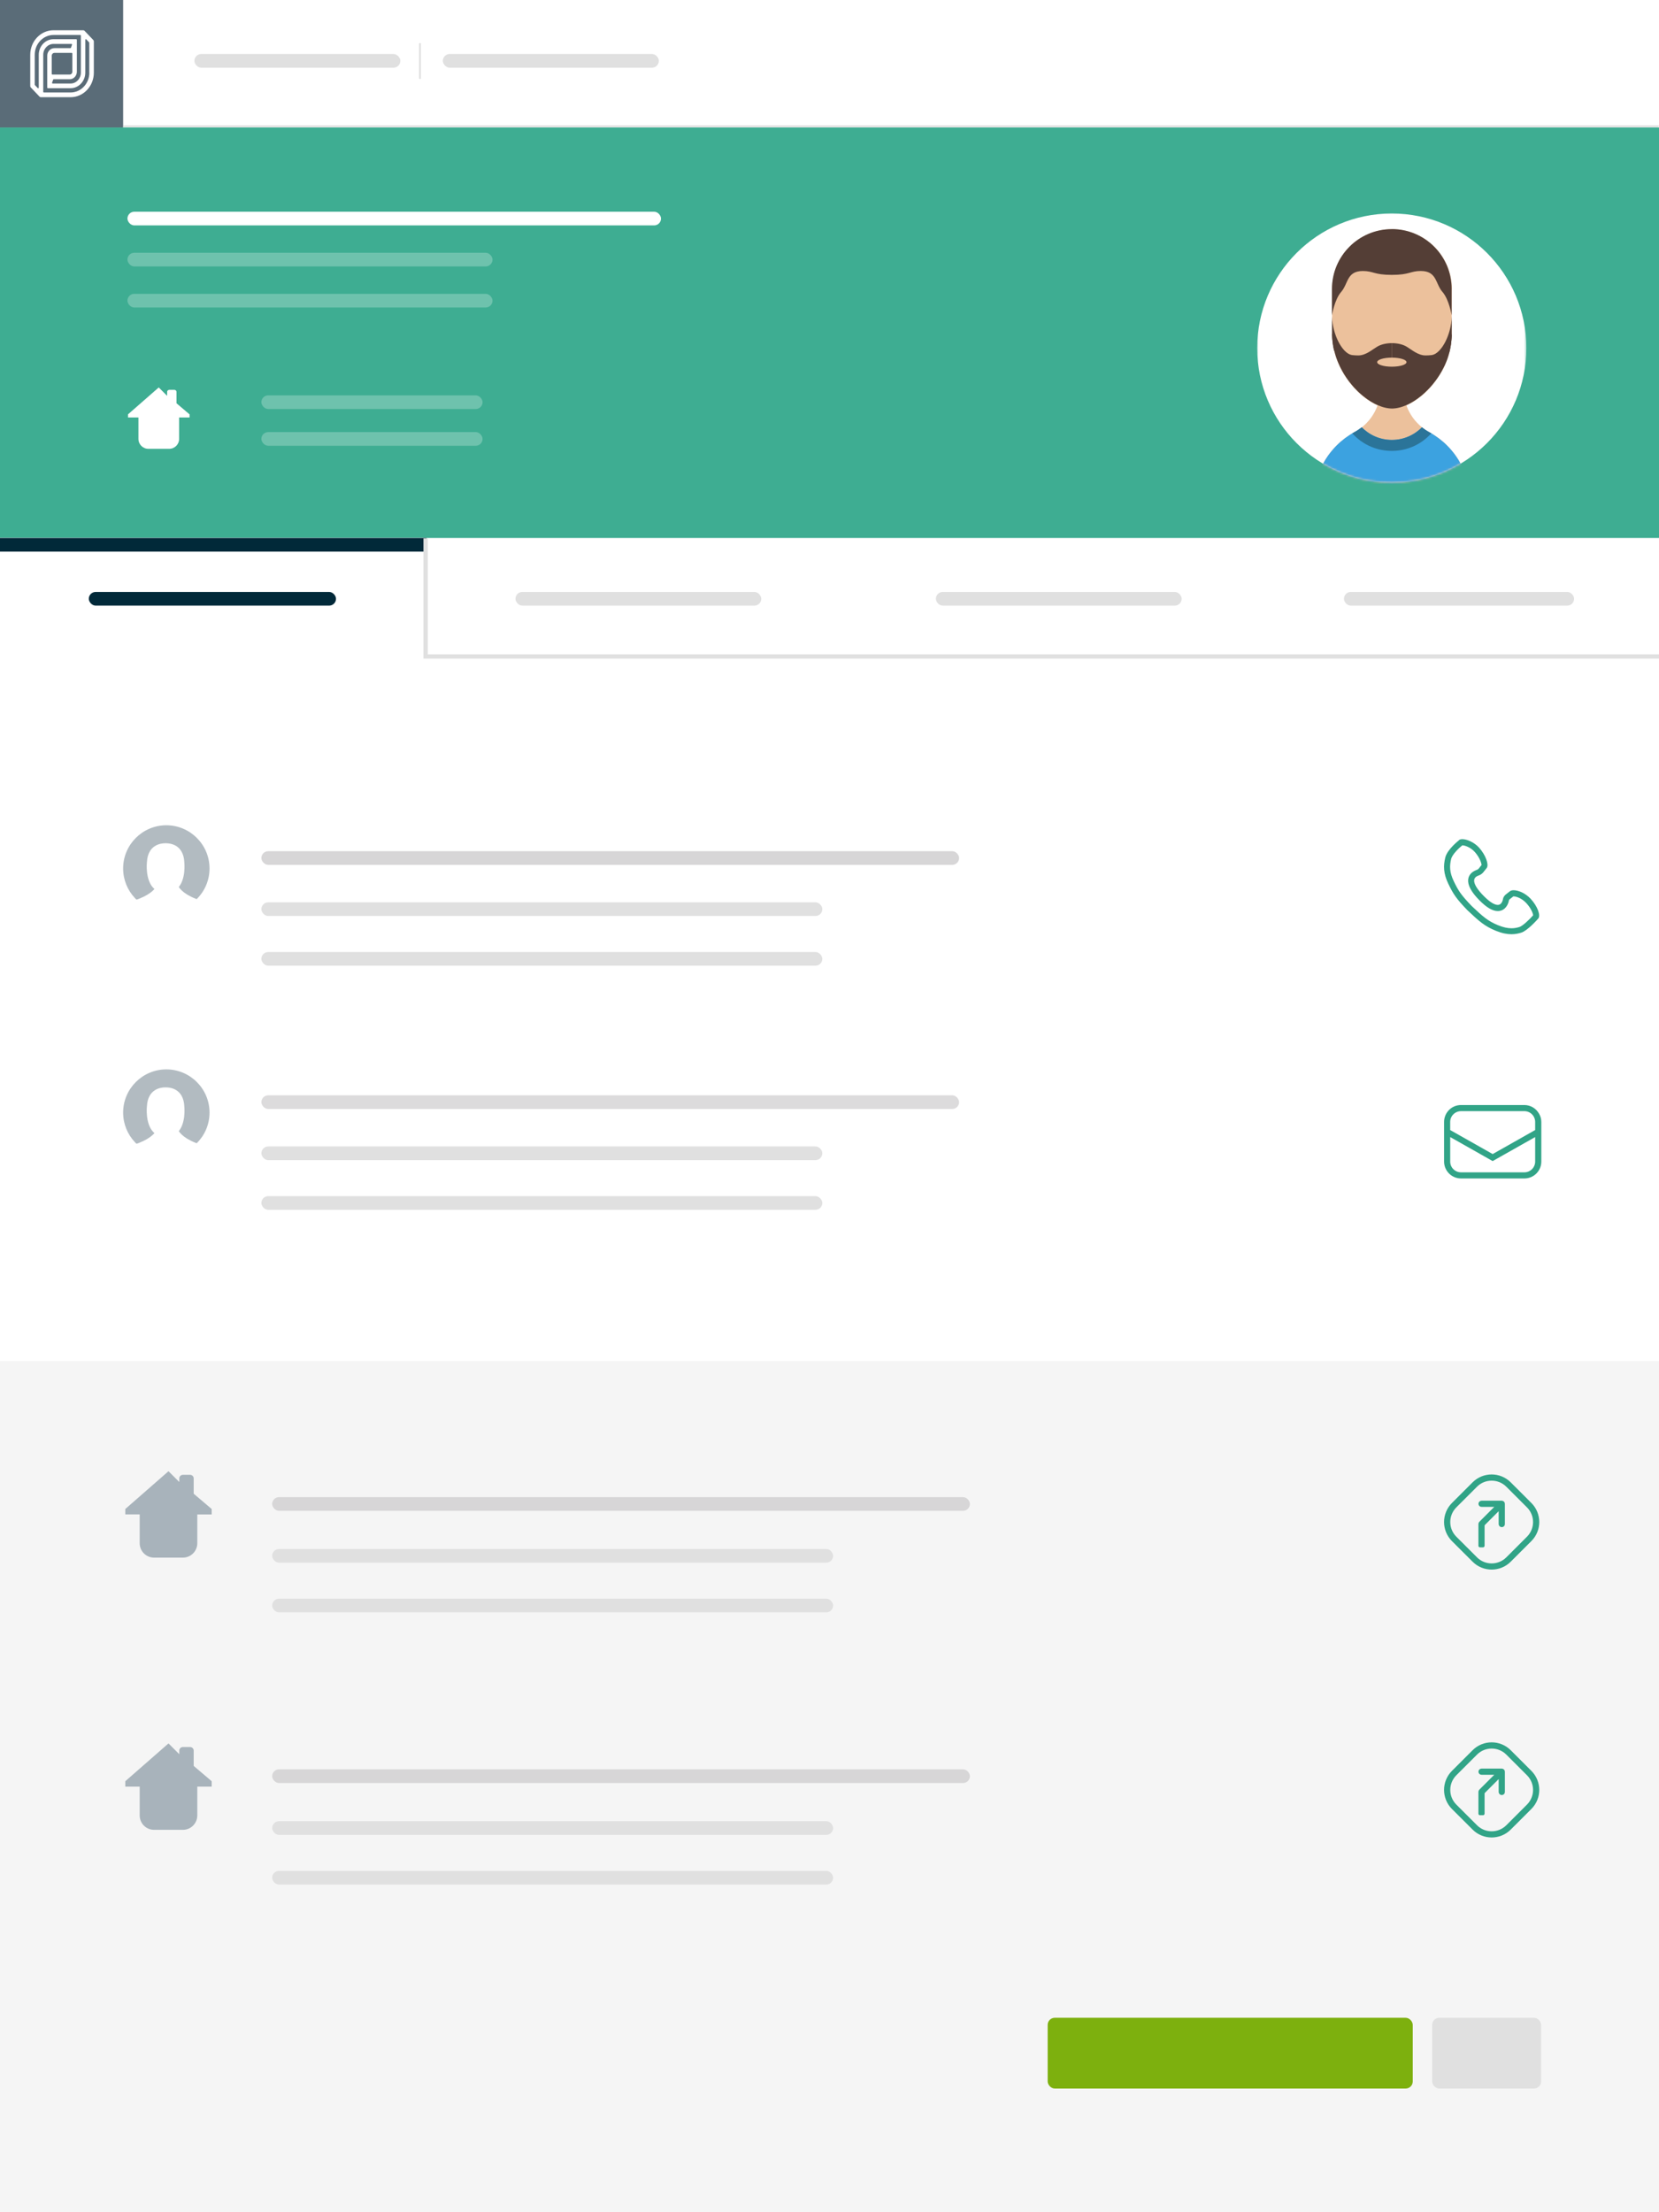 <svg width="768" height="1024" xmlns="http://www.w3.org/2000/svg" xmlns:xlink="http://www.w3.org/1999/xlink">
  <defs>
    <path d="M81.957 181.417c0-.667-.535-1.21-1.22-1.21h-2.393c-.673 0-1.22.538-1.22 1.21v1.208L73.502 179 59 191.688v1.812h4.833v9.672c0 2.666 2.162 4.828 4.83 4.828h9.675c2.667 0 4.83-2.17 4.83-4.828V193.5H88v-1.813l-6.042-5.135v-5.135z" id="a"/>
    <path d="M89.665 684.333c0-.92-.738-1.666-1.682-1.666h-3.3c-.93 0-1.683.74-1.683 1.666V686l-4.998-5L58 698.5v2.5h6.667v13.34c0 3.678 2.98 6.66 6.66 6.66h13.346c3.68 0 6.66-2.995 6.66-6.66V701H98v-2.5l-8.333-7.083v-7.084h-.002z" id="b"/>
    <path d="M89.665 810.333c0-.92-.738-1.666-1.682-1.666h-3.3c-.93 0-1.683.74-1.683 1.666V812l-4.998-5L58 824.5v2.5h6.667v13.34c0 3.678 2.98 6.66 6.66 6.66h13.346c3.68 0 6.66-2.995 6.66-6.66V827H98v-2.5l-8.333-7.083v-7.084h-.002z" id="c"/>
    <path id="d" d="M.603 130V.87h125V130h-125z"/>
    <path d="M72.783 32.24c-10.193 7.268-22.67 11.544-36.146 11.544-13.452 0-25.908-4.26-36.09-11.508V.326h72.236V32.24z" id="f"/>
    <path d="M72.78 14.866C62.587 22.133 50.112 26.41 36.637 26.41c-13.453 0-25.91-4.264-36.095-11.512V.794H72.78v14.072z" id="h"/>
  </defs>
  <g fill="none" fill-rule="evenodd">
    <path fill="#FFF" d="M0 0h768v1024H0z"/>
    <path fill="#3EAD92" d="M0 59h768v190H0z"/>
    <path d="M677 390.792c1.294 0 4.125 1.025 6.088 3.226 2.485 2.787 3.376 5.78 3.25 6.58l-1.468 1.84c-.147.182-.58.498-.832.612-.435.14-1.753.618-2.646 1.537-1.777 1.833-2.544 5.38 3.894 11.86 3.186 3.208 5.826 4.767 8.07 4.767 3.206 0 4.458-2.967 4.704-4.67.068-.183.278-.5.403-.597l1.883-1.478c.055-.02.174-.04.376-.04 1.277 0 3.98.86 6.195 3.24 2.523 2.7 3.37 5.41 3.326 6.21l-.023.02c-1.797 2.05-5.064 5.18-6.702 5.68-1.345.41-2.555.6-3.81.6-1.94 0-4.024-.47-6.37-1.43-4.873-2-7.198-4.1-12.39-9-4.95-5.15-6.246-7.11-8.424-11.67-2.086-4.36-2.003-7.38-1.237-10.57.586-2.45 4.118-5.64 5.43-6.67l.106-.08c.043-.01.103-.01.176-.01m-1.39-1.32s-5.21 4.06-6.07 7.66c-.87 3.6-.89 7.05 1.36 11.75s3.64 6.83 8.75 12.13c5.41 5.11 7.89 7.32 13 9.41 2.79 1.14 5.08 1.56 7.05 1.56 1.63 0 3.04-.29 4.34-.69 2.86-.88 7.52-6.22 7.52-6.22 1.25-.93-.11-5.17-3.34-8.65-2.47-2.64-5.6-3.81-7.51-3.81-.6 0-1.08.12-1.38.34l-1.99 1.56c-.47.36-.94 1.09-1.06 1.65 0 0-.36 3.24-2.94 3.24-1.46 0-3.61-1.02-6.8-4.238-5.51-5.55-5.03-8.16-3.88-9.35.69-.72 1.96-1.1 1.96-1.1.52-.2 1.26-.72 1.62-1.18l1.57-1.97c.93-1.23-.43-5.4-3.42-8.76-2.23-2.5-5.51-3.82-7.43-3.82-.66 0-1.15.15-1.39.47z" stroke="#31A487" fill="#31A487"/>
    <path fill="#5A6C78" d="M0 0h57v59H0z"/>
    <rect fill="#FFF" x="59" y="98" width="247" height="6.333" rx="3.167"/>
    <rect fill-opacity=".25" fill="#FFF" x="59" y="117" width="169" height="6.333" rx="3.167"/>
    <rect fill-opacity=".25" fill="#FFF" x="59" y="136" width="169" height="6.333" rx="3.167"/>
    <g transform="translate(121 183)" fill="#FFF" fill-opacity=".25">
      <rect width="102.394" height="6.333" rx="3.167"/>
      <rect y="17" width="102.394" height="6.333" rx="3.167"/>
    </g>
    <g transform="translate(90 20)" fill="#E0E0E0">
      <path fill-rule="nonzero" d="M104 16.072v.428h.857V0H104v.43"/>
      <rect y="5" width="95.333" height="6.333" rx="3.167"/>
      <rect x="115" y="5" width="100" height="6.333" rx="3.167"/>
    </g>
    <path fill="#F5F5F5" d="M0 630h768v395H0z"/>
    <path d="M673.835 711.675l9.548 9.545c3.948 3.947 10.353 3.948 14.302 0l9.548-9.545c3.948-3.946 3.948-10.35 0-14.297l-9.548-9.545c-3.948-3.946-10.353-3.947-14.302 0l-9.548 9.545c-3.948 3.947-3.95 10.35 0 14.297zm20.453-13.326l-.01 7.14c.013.49.432.92.937.91.514.01.95-.4.937-.91l-.002-9.4c.013-.25-.09-.47-.256-.64-.172-.18-.4-.28-.65-.3h-9.402c-.493.01-.92.43-.933.93.01.51.42.95.93.93l7.1.01-7.78 7.77c-.15.14-.26.42-.26.64v10.12c0 .1.08.19.18.19h1.5c.1 0 .18-.09.18-.19v-9.35c0-.21.12-.5.26-.64l7.24-7.24zM672.51 713c-4.68-4.68-4.68-12.27 0-16.946l9.548-9.545c4.68-4.68 12.273-4.68 16.952 0l9.548 9.54c4.68 4.68 4.68 12.27 0 16.94l-9.548 9.54c-4.68 4.68-12.273 4.67-16.952 0L672.51 713zm1.325 122.675l9.548 9.545c3.948 3.947 10.353 3.948 14.302 0l9.548-9.545c3.948-3.946 3.948-10.35 0-14.297l-9.548-9.545c-3.948-3.946-10.353-3.947-14.302 0l-9.548 9.545c-3.948 3.947-3.95 10.35 0 14.297zm20.453-13.326l-.01 7.14c.013.49.432.92.937.91.514.01.95-.4.937-.91l-.002-9.4c.013-.25-.09-.47-.256-.64-.172-.18-.4-.28-.65-.3h-9.402c-.493.01-.92.43-.933.93.01.51.42.95.93.93l7.1.01-7.78 7.77c-.15.14-.26.42-.26.64v10.12c0 .1.08.19.18.19h1.5c.1 0 .18-.09.18-.19v-9.35c0-.21.12-.5.26-.64l7.24-7.24zM672.51 837c-4.68-4.68-4.68-12.27 0-16.946l9.548-9.545c4.68-4.68 12.273-4.68 16.952 0l9.548 9.54c4.68 4.68 4.68 12.27 0 16.94l-9.548 9.54c-4.68 4.68-12.273 4.67-16.952 0L672.51 837z" stroke="#31A487" fill-rule="nonzero" fill="#31A487"/>
    <path fill="#E0E0E0" fill-rule="nonzero" d="M767.763 58.857L768 58H57.237l-.237.857"/>
    <use stroke="#3EAD92" stroke-width=".5" fill="#FFF" fill-rule="nonzero" xlink:href="#a"/>
    <path d="M583.88 249h183.87v56H583.88z"/>
    <g transform="translate(197.764 249)">
      <path d="M0 0h196.342v56H0z"/>
      <rect fill="#E0E0E0" x="40.87" y="25" width="113.773" height="6.333" rx="3.167"/>
    </g>
    <g transform="translate(0 249)">
      <path fill="#FFF" d="M0 0h197.487v56H0z"/>
      <path fill="#012939" d="M0 0h197.487v6.333H0z"/>
      <rect fill="#012939" x="41.108" y="25" width="114.437" height="6.333" rx="3.167"/>
    </g>
    <use fill="#A8B3BB" fill-rule="nonzero" xlink:href="#b"/>
    <rect fill="#D7D6D7" x="126" y="693" width="323" height="6.333" rx="3.167"/>
    <rect fill="#E0E0E0" x="126" y="717" width="259.677" height="6.333" rx="3.167"/>
    <rect fill="#E0E0E0" x="126" y="740" width="259.677" height="6.333" rx="3.167"/>
    <use fill="#A8B3BB" fill-rule="nonzero" xlink:href="#c"/>
    <rect fill="#D7D6D7" x="126" y="819" width="323" height="6.333" rx="3.167"/>
    <rect fill="#E0E0E0" x="126" y="843" width="259.677" height="6.333" rx="3.167"/>
    <rect fill="#E0E0E0" x="126" y="866" width="259.677" height="6.333" rx="3.167"/>
    <g transform="translate(121 394)">
      <rect fill="#D7D6D7" width="323" height="6.333" rx="3.167"/>
      <rect fill="#E0E0E0" y="23.667" width="259.677" height="6.333" rx="3.167"/>
      <rect fill="#E0E0E0" y="46.667" width="259.677" height="6.333" rx="3.167"/>
    </g>
    <g transform="translate(121 507)">
      <rect fill="#DCDBDC" width="323" height="6.333" rx="3.167"/>
      <rect fill="#E0E0E0" y="23.667" width="259.677" height="6.333" rx="3.167"/>
      <rect fill="#E0E0E0" y="46.667" width="259.677" height="6.333" rx="3.167"/>
    </g>
    <g transform="translate(394.382 249)">
      <path d="M0 0h196.342v56H0z"/>
      <rect fill="#E0E0E0" x="38.87" y="25" width="113.773" height="6.333" rx="3.167"/>
    </g>
    <rect fill="#E0E0E0" x="622.154" y="274" width="106.546" height="6.333" rx="3.167"/>
    <path stroke="#E0E0E0" stroke-width="2" d="M197.03 249.202v54.673h572.033"/>
    <g transform="translate(581 95.498)">
      <mask id="e" fill="#fff">
        <use xlink:href="#d"/>
      </mask>
      <g mask="url(#e)">
        <path d="M125.603 65.598c0 34.393-27.894 62.273-62.303 62.273C28.893 127.87 1 99.99 1 65.6S28.893 3.33 63.3 3.33c34.41 0 62.303 27.88 62.303 62.27" fill="#FFF"/>
        <path d="M91.047 38.27v20.693c0 .3-.006.602-.012.9-.006.244-.013.483-.027.73-.006.216-.02.432-.04.652-.007.156-.02.314-.037.468 0 .098-.01.185-.02.278-.01.18-.03.35-.05.52-.02.33-.06.65-.11.98 0 .09-.02.17-.03.25-.02.17-.04.33-.07.49v.02l-.12.71c-.06.33-.12.66-.19.98 0 .01 0 .03-.01.04 0 .05-.01.1-.03.15 0 .02 0 .03-.01.04-.03.18-.07.35-.11.52-.01.08-.02.15-.05.23-.02.13-.05.25-.08.37-.02.07-.03.14-.06.21-.01.06-.03.12-.04.18-.14.56-.3 1.11-.47 1.65-.08.26-.16.51-.25.77 0 .03-.02.05-.02.08-.08.23-.16.46-.24.7-.03.07-.05.14-.08.21-.08.22-.16.44-.25.65-.1.27-.21.53-.32.78-.09.23-.19.46-.3.7-.01.04-.03.08-.04.12l-.34.73c-.11.25-.23.51-.36.76-.25.5-.51.99-.78 1.48l-.37.65c-1.04 1.8-2.21 3.5-3.48 5.06-.17.23-.34.44-.53.65-.25.31-.51.61-.77.9-.23.26-.46.52-.7.77-.65.7-1.32 1.37-2 1.99-.13.14-.28.26-.42.39-.23.21-.46.42-.7.62-.18.16-.37.32-.56.48-.49.4-.98.78-1.48 1.15-.2.16-.42.3-.63.45-.34.25-.69.48-1.03.7-.19.13-.39.25-.59.37-.69.43-1.39.82-2.09 1.16-.17.09-.34.17-.51.25-.17.08-.35.16-.53.25-.22.1-.45.19-.67.28-.09.04-.18.07-.27.1-.26.11-.53.21-.8.3-.33.13-.67.23-1.01.32-.23.07-.47.13-.7.19-.01.01-.03.01-.05.01-.23.06-.46.11-.69.15-.07.02-.13.03-.19.04-.19.04-.38.07-.57.09-.274.04-.546.08-.817.09-.1.01-.186.02-.28.02-.22.01-.436.02-.65.02h-.02c-.21 0-.42-.01-.636-.02-.087 0-.17 0-.25-.02-.19 0-.39-.02-.59-.05-.04 0-.09-.01-.13-.01-.255-.03-.506-.07-.766-.12-.21-.03-.43-.08-.66-.13-1.16-.27-2.36-.67-3.57-1.21-1.03-.46-2.09-1.01-3.13-1.65-.52-.32-1.04-.66-1.56-1.02-.26-.18-.52-.37-.78-.56-.81-.59-1.61-1.23-2.4-1.93-.22-.19-.44-.39-.653-.6-.22-.19-.44-.39-.65-.59-.53-.51-1.05-1.04-1.55-1.59-.198-.21-.39-.43-.59-.65-.54-.62-1.077-1.25-1.58-1.91-.198-.24-.38-.48-.567-.73-.69-.91-1.34-1.864-1.95-2.85-.17-.264-.33-.54-.49-.804-.19-.32-.376-.644-.56-.97-.68-1.225-1.306-2.5-1.85-3.81-.084-.19-.165-.38-.23-.57-.11-.25-.21-.5-.29-.746-.14-.36-.27-.72-.39-1.08-.128-.36-.24-.73-.36-1.097-.11-.352-.21-.705-.306-1.07-.105-.38-.21-.77-.3-1.16l-.03-.124c-.13-.54-.24-1.094-.344-1.65-.13-.73-.24-1.48-.327-2.236-.04-.24-.05-.48-.07-.713-.03-.25-.05-.5-.07-.75-.04-.453-.056-.92-.07-1.38-.01-.3-.02-.6-.02-.9V38.3c0-15.29 12.4-27.692 27.7-27.705h.03c2.11 0 4.166.24 6.14.68 1.806.41 3.54.995 5.19 1.738 2.245 1.008 4.335 2.3 6.216 3.846 1.58 1.29 3.014 2.75 4.27 4.35 3.65 4.65 5.846 10.49 5.894 16.84.01.08.01.16.01.24" fill="#ECC19C"/>
        <g transform="translate(26.662 84.087)">
          <mask id="g" fill="#fff">
            <use xlink:href="#f"/>
          </mask>
          <path d="M72.783 52.12v.007H.546v-.006c0-4.07.674-8 1.927-11.65.224-.66.47-1.31.735-1.96v-.01c.262-.65.545-1.28.844-1.91 1.193-2.51 2.677-4.86 4.4-7.01.434-.53.878-1.06 1.332-1.56.228-.26.464-.51.703-.76.24-.24.478-.49.72-.73 1.22-1.22 2.527-2.33 3.904-3.36.69-.51 1.39-.99 2.11-1.45.72-.45 1.46-.89 2.21-1.3.02-.01.03-.01.03-.01.3-.15.58-.32.87-.5.85-.51 1.67-1.08 2.45-1.7 3.29-2.62 5.84-6.13 7.29-10.16.87-2.41 1.33-5 1.33-7.71l5.26.02 5.42.03c0 2.67.46 5.24 1.3 7.62 1.43 4.05 3.97 7.57 7.26 10.2.49.4.99.77 1.51 1.12.06.04.11.08.16.11.25.17.49.33.75.48.28.17.57.34.85.5.05.01.09.04.12.06.6.34 1.2.68 1.77 1.04.28.17.56.35.83.55.57.36 1.12.76 1.66 1.17 0 .01.01.01.01.01h.01c.69.51 1.36 1.06 2.01 1.62.66.56 1.28 1.14 1.89 1.75 6.55 6.52 10.6 15.54 10.6 25.53" fill="#ECC19C" mask="url(#g)"/>
        </g>
        <g transform="translate(26.662 101.462)">
          <mask id="i" fill="#fff">
            <use xlink:href="#h"/>
          </mask>
          <path d="M72.78 34.742H.542c0-4.076.678-8.003 1.928-11.66.227-.66.473-1.31.738-1.957v-.007c.26-.646.542-1.28.844-1.908 1.19-2.51 2.674-4.858 4.398-7.01.435-.537.88-1.06 1.334-1.563.225-.26.464-.51.703-.764.235-.243.474-.488.72-.733 1.22-1.218 2.527-2.334 3.9-3.36.69-.512 1.385-.987 2.106-1.452.375-.236.75-.47 1.127-.692.357-.214.718-.418 1.078-.614.014-.014.028-.007.028-.007v-.007c.293-.164.58-.325.864-.497.85-.51 1.67-1.09 2.433-1.71l.01.02c3.53 3.61 8.44 5.85 13.885 5.86h.053c5.45 0 10.38-2.24 13.92-5.85h.01c.49.4.99.78 1.51 1.13.05.04.1.08.16.11l.75.48c.28.17.56.34.85.49.05.02.09.05.13.06.32.18.65.36.97.55.27.17.55.33.81.5.28.17.56.35.84.55.57.37 1.12.76 1.66 1.17h.02c.69.52 1.36 1.06 2.01 1.62.66.56 1.28 1.14 1.89 1.75 6.56 6.53 10.61 15.55 10.61 25.54" fill="#3CA2E0" mask="url(#i)"/>
        </g>
        <path d="M91.047 58.963c0 .3-.006.602-.012.9-.006.244-.013.484-.027.73-.006.216-.02.432-.04.652-.007.156-.02.314-.037.468 0 .098-.01.185-.02.28-.01.17-.03.348-.05.516-.03.32-.06.65-.11.97 0 .08-.02.16-.03.24-.02.16-.04.32-.07.49-.03.24-.08.48-.12.72-.05.28-.11.56-.17.84 0 .06-.02.11-.03.17 0 .05-.02.09-.02.14 0 .01 0 .03-.01.04 0 .03 0 .06-.01.08-.03.14-.06.29-.1.43-.01.07-.02.15-.05.22-.02.13-.06.26-.1.39 0 .06-.02.12-.04.18-.01.06-.03.12-.04.18-.14.56-.3 1.1-.47 1.65-.08.25-.16.51-.25.77 0 .02-.02.05-.02.08l-.24.69c-.03.06-.05.13-.08.21-.08.21-.16.43-.25.65-.1.26-.21.52-.32.78-.09.23-.19.46-.3.69-.01.04-.03.07-.04.11-.12.24-.23.48-.34.72-.12.25-.24.5-.37.76-.25.49-.51.99-.78 1.47l-.37.65c-1.05 1.8-2.21 3.49-3.48 5.06-.17.23-.34.44-.53.65-.25.31-.51.61-.77.9-.23.26-.46.52-.7.77-.65.7-1.32 1.36-2 1.99-.14.14-.28.26-.42.39-.23.21-.46.42-.7.61-.18.16-.37.32-.56.474-.494.4-.985.79-1.48 1.15-.205.16-.42.31-.63.45-.34.246-.69.475-1.035.7-.19.13-.39.253-.587.37-.7.425-1.4.824-2.09 1.163-.17.09-.34.17-.52.25l-.53.25c-.22.1-.45.2-.67.286-.09.04-.18.07-.27.1-.26.11-.54.21-.8.3-.34.12-.67.225-1.01.32-.23.07-.47.13-.7.184-.02.005-.03.01-.05.01-.236.057-.46.11-.7.15-.062.017-.124.03-.184.036-.19.04-.38.07-.57.09-.27.04-.54.08-.815.09-.09.02-.18.02-.28.02-.213.01-.43.02-.643.02h-.02c-.21 0-.42-.01-.64-.02-.08 0-.16-.01-.25-.02-.19-.01-.38-.026-.59-.055-.03 0-.08-.01-.12-.02-.254-.03-.505-.07-.765-.12-.22-.03-.435-.08-.66-.13-1.165-.26-2.36-.67-3.57-1.2-1.04-.45-2.09-1-3.13-1.64-.526-.31-1.04-.65-1.566-1.02-.26-.18-.514-.368-.773-.56-.81-.59-1.61-1.237-2.4-1.93-.22-.197-.434-.39-.65-.598-.22-.19-.44-.4-.65-.59-.53-.51-1.05-1.04-1.55-1.593l-.59-.65c-.54-.618-1.07-1.25-1.58-1.91-.19-.24-.38-.49-.56-.73-.69-.91-1.34-1.87-1.95-2.85-.17-.27-.33-.54-.486-.81-.194-.32-.38-.648-.56-.97-.68-1.23-1.31-2.5-1.85-3.815-.086-.19-.167-.38-.235-.57-.1-.25-.2-.5-.29-.75-.14-.358-.26-.72-.39-1.08-.12-.36-.24-.73-.35-1.095-.11-.35-.21-.704-.3-1.07-.1-.38-.21-.77-.29-1.16-.01-.04-.03-.08-.03-.12-.13-.543-.24-1.094-.35-1.654-.14-.73-.25-1.48-.33-2.23-.04-.24-.06-.48-.08-.713-.03-.25-.05-.5-.06-.75-.038-.46-.05-.92-.07-1.383-.01-.29-.02-.59-.02-.89l4.43 8.7 7.605 3.31 8.996.806h.01l6.67.61h.04l6.24.57s0-.01 0 0l13.91 1.25 7.55-15.25z" fill="#543E36"/>
        <path d="M63.358 63.333l-.007 6.704V80.37v-.01l-.02-.02-26.79-13.62c0-.046-.01-.08-.02-.126-.13-.543-.24-1.093-.34-1.65-.13-.736-.24-1.486-.32-2.24-.03-.238-.05-.477-.07-.717-.03-.25-.05-.493-.07-.745-.03-.458-.05-.92-.06-1.386-.01-.297-.02-.597-.02-.898v-8.13c0 .118.01.234.01.35.06 1.965.37 4.13.97 6.342.47 1.7 1.06 3.274 1.74 4.674v.01c1.79 3.706 4.18 6.224 6.37 6.63.14.024.28.037.41.05.86.097 1.75.148 2.67.148 3.47 0 6.56-2.788 8.5-3.917.02-.006.03-.016.04-.02.11-.064.21-.125.3-.183.03-.023.06-.036.08-.05 1.63-.933 3.99-1.525 6.62-1.53h.06z" fill="#543E36"/>
        <path d="M91.053 50.828l-.006 8.132c0 2.043-.19 4.043-.542 5.983-.147.775-.308 1.545-.5 2.308l-6.285 9.08-20.38 4.04h-.005l-.007.01v-.01L63.3 63.33h.055c2.63.01 4.992.6 6.627 1.53.03.014.05.027.076.05.096.06.196.122.3.18.007.01.02.015.032.02 1.948 1.13 5.026 3.92 8.5 3.92.916 0 1.81-.052 2.66-.146.145-.013.28-.026.423-.05 2.194-.406 4.59-2.924 6.37-6.635v-.01c.677-1.41 1.262-2.98 1.735-4.68.612-2.25.93-4.44.973-6.44.01-.09.01-.17.01-.26" fill="#543E36"/>
        <path d="M70.116 72.137c0 1.16-3.043 2.097-6.794 2.097-3.75 0-6.79-.937-6.79-2.097s3.04-2.097 6.79-2.097 6.794.938 6.794 2.097" fill="#ECC19C"/>
        <path d="M63.33 10.563h-.027c-15.303.016-27.7 12.414-27.7 27.706v12.21s1.15-7.29 4.25-10.83c3.362-3.85 2.512-9.7 10.056-9.7 4.87 0 5.14 1.79 13.38 1.79h.04c8.24 0 8.51-1.8 13.38-1.8 7.54 0 6.69 5.84 10.05 9.69 3.09 3.54 4.25 10.82 4.25 10.82v-12.2c0-15.3-12.4-27.7-27.7-27.71" fill="#543E36"/>
        <path d="M81.622 105.082l-.748.762c-4.672 4.758-10.91 7.376-17.562 7.376-6.72-.013-12.944-2.637-17.593-7.388L45 105.1c.356-.216.716-.42 1.077-.617.013-.013.025-.006.025-.006v-.007c.295-.163.58-.325.867-.496.85-.518 1.67-1.09 2.42-1.717l.01.013c3.52 3.607 8.43 5.847 13.88 5.864h.05c5.45 0 10.37-2.248 13.92-5.854v-.01c.48.404.98.78 1.5 1.125.05.042.1.074.16.11.24.162.5.32.74.475.28.17.56.333.85.49.04.014.08.04.12.062.32.178.64.36.96.55" fill="#2B7499"/>
      </g>
    </g>
    <g opacity=".5">
      <path d="M76.998 421.997c11.023 0 20-8.976 20-20 0-11.02-8.977-19.997-20-19.997C65.976 382 57 390.976 57 401.998c0 5.256 2.046 10.046 5.372 13.616.07.116.162.197.255.28 3.64 3.754 8.732 6.103 14.37 6.103z" fill="#657884"/>
      <g fill="#FFF">
        <path d="M68.015 399.154c.384-8.178 6.52-8.82 8.404-8.82h.51c1.87 0 8.02.642 8.4 8.82v.095c.01.07.8 7.64-2.8 11.61-1.43 1.57-3.33 2.35-5.8 2.37h-.1c-2.49-.03-4.38-.8-5.8-2.37-3.61-3.94-2.85-11.54-2.83-11.62v-.1z"/>
        <path d="M62 416.877c7.038-2.295 9.642-5.086 10.605-6.946 1.34.58 2.84.89 4.498.9h.362c1.8-.03 3.425-.38 4.83-1.05.9 1.86 3.456 4.75 10.7 7.1-4.167 3.49-9.595 6.9-15.498 6.9-5.902 0-11.315-3.41-15.497-6.9z"/>
      </g>
    </g>
    <g opacity=".5">
      <path d="M76.998 534.997c11.023 0 20-8.976 20-20 0-11.02-8.977-19.997-20-19.997C65.976 495 57 503.976 57 514.998c0 5.256 2.046 10.046 5.372 13.616.07.116.162.197.255.28 3.64 3.754 8.732 6.103 14.37 6.103z" fill="#657884"/>
      <g fill="#FFF">
        <path d="M68.015 512.154c.384-8.178 6.52-8.82 8.404-8.82h.51c1.87 0 8.02.642 8.4 8.82v.095c.01.07.8 7.64-2.8 11.61-1.43 1.57-3.33 2.35-5.8 2.37h-.1c-2.49-.03-4.38-.8-5.8-2.37-3.61-3.94-2.85-11.54-2.83-11.62v-.1z"/>
        <path d="M62 529.877c7.038-2.295 9.642-5.086 10.605-6.946 1.34.58 2.84.89 4.498.9h.362c1.8-.03 3.425-.38 4.83-1.05.9 1.86 3.456 4.75 10.7 7.1-4.167 3.49-9.595 6.9-15.498 6.9-5.902 0-11.315-3.41-15.497-6.9z"/>
      </g>
    </g>
    <rect fill="#7DB00E" x="485" y="934" width="169" height="32.749" rx="3.273"/>
    <rect fill="#E0E0E0" x="663" y="934" width="50.409" height="32.749" rx="3.273"/>
    <path d="M712.093 515.87c-1.235-2.3-3.627-3.87-6.412-3.87h-29.36c-4.04 0-7.31 3.277-7.31 7.32v18.345c0 4.037 3.28 7.32 7.32 7.32h29.37c4.05 0 7.32-3.278 7.32-7.32V519.32c0-1.254-.34-2.418-.9-3.45zm-6.412-2.037c3.03 0 5.49 2.47 5.49 5.508v4.03L691 534.77l-20.166-11.4v-4.026c0-3.036 2.458-5.506 5.48-5.506h29.368zm5.49 23.832c0 3.027-2.46 5.488-5.48 5.488h-29.37c-3.02 0-5.48-2.46-5.48-5.488V525.47l20.16 11.4 20.17-11.4v12.195z" stroke="#31A487" fill="#31A487"/>
    <path d="M39.14 14.263c-.16-.17-.377-.263-.603-.263h-13.75C18.83 14 14 19.086 14 25.36v14.48c0 .237.09.465.25.633l4.05 4.264c.158.17.375.263.6.263h13.75c5.957 0 10.787-5.086 10.787-11.36V19.16c0-.237-.09-.465-.25-.633l-4.048-4.264zM17.94 25.36v15.184c0 .266-.306.4-.485.21l-1.294-1.362c-.05-.056-.08-.132-.08-.21V25.36c0-5.067 3.9-9.174 8.71-9.174h12.35c.16 0 .29.134.29.3v17.15c0 2.776-2.13 5.026-4.77 5.026h-8.29c-.2 0-.33-.208-.26-.403l.48-1.37c.04-.12.15-.2.27-.2h7.4c1.83 0 3.31-1.56 3.31-3.49V18.44c0-.163-.12-.297-.28-.297h-10.5c-3.78 0-6.85 3.23-6.85 7.213zm6.016 8.857v-8.433c0-.717.553-1.3 1.234-1.3h8.007c.157 0 .284.135.284.3v8.432c0 .717-.55 1.3-1.23 1.3h-8.01c-.15 0-.28-.135-.28-.3zm17.404-.578c0 5.06-3.9 9.17-8.71 9.17H20.3c-.156 0-.283-.14-.283-.3V25.36c0-2.774 2.136-5.024 4.77-5.024h8.286c.197 0 .335.208.266.403l-.49 1.36c-.04.11-.15.19-.27.19h-7.4c-1.83 0-3.31 1.56-3.31 3.48v14.77c0 .16.12.3.28.3h10.49c3.78 0 6.84-3.23 6.84-7.22V18.45c0-.266.3-.4.48-.21l1.29 1.36c.05.058.08.134.08.21v13.82z" fill="#FFF"/>
  </g>
</svg>
